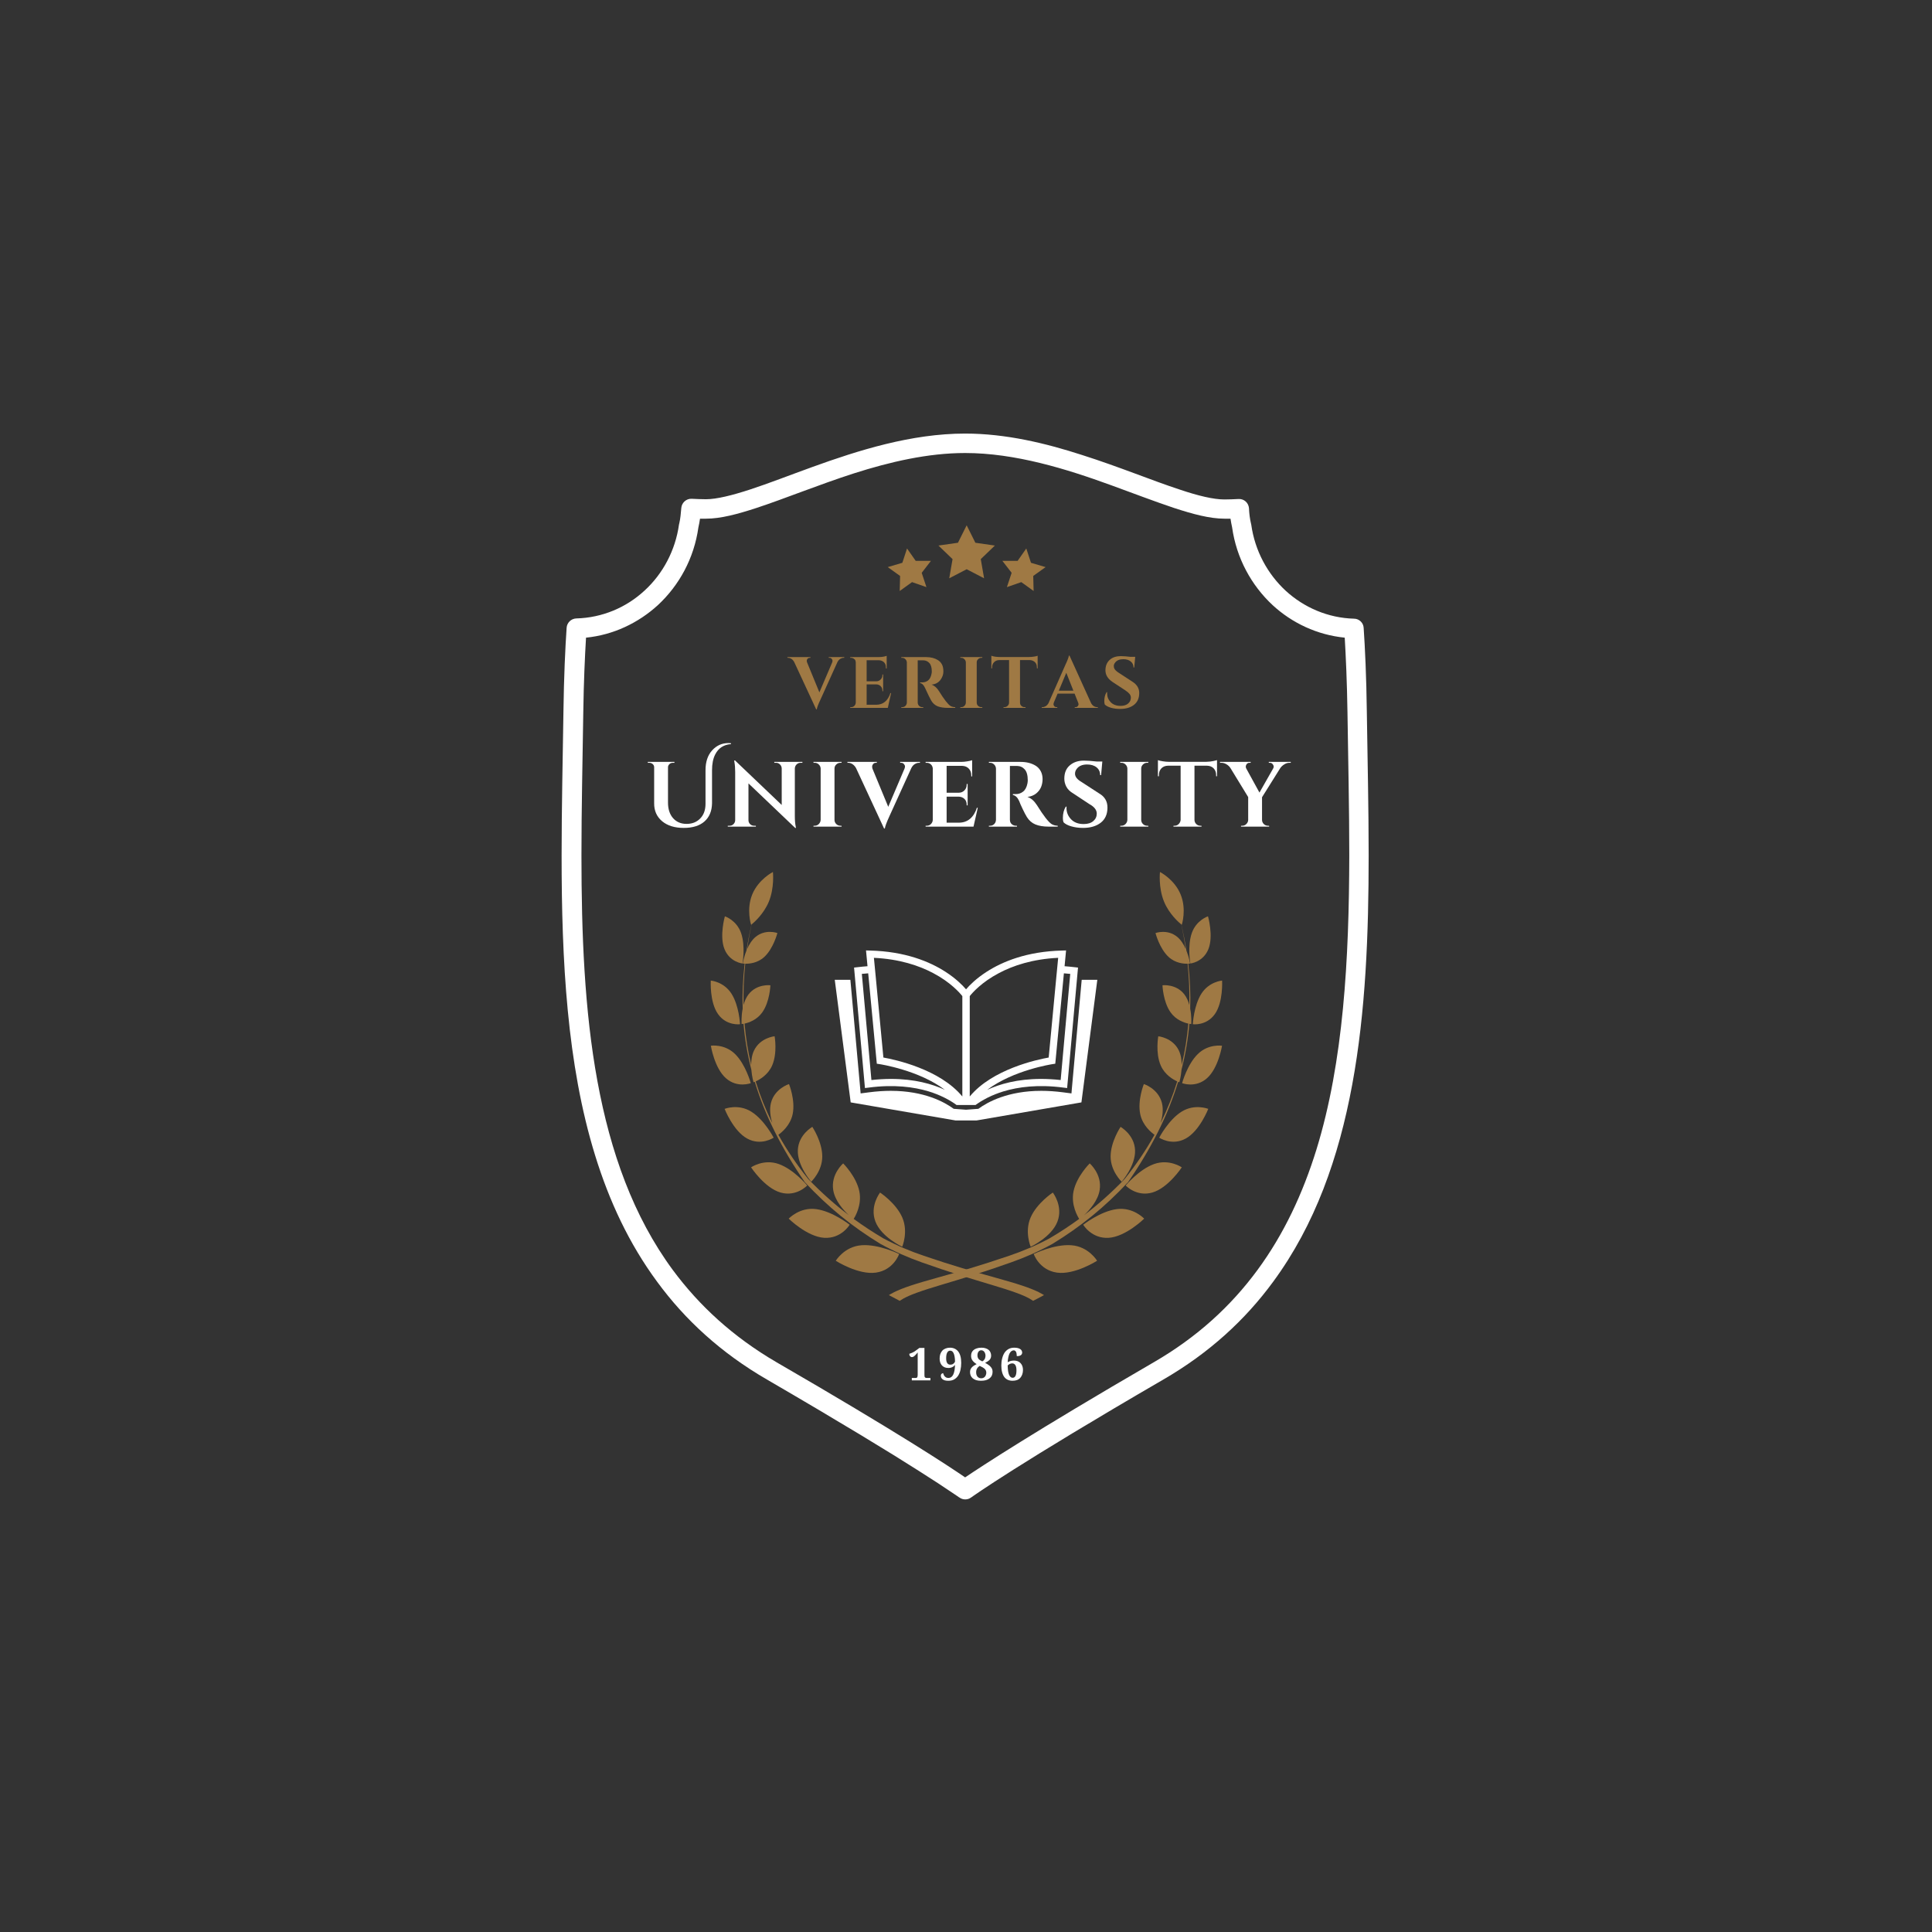 <svg xmlns="http://www.w3.org/2000/svg" xmlns:xlink="http://www.w3.org/1999/xlink" width="500" zoomAndPan="magnify" viewBox="0 0 375 375" height="500" preserveAspectRatio="xMidYMid meet" version="1.0"><rect x="0" y="0" width="375" height="375" fill="#333333" stroke="none"/><defs><g/><clipPath id="220e096fc3"><path d="M 109 84.156 L 265.707 84.156 L 265.707 291.156 L 109 291.156 Z M 109 84.156 " clip-rule="nonzero"/></clipPath><clipPath id="a0f363e1d8"><path d="M 229 202 L 237.461 202 L 237.461 211 L 229 211 Z M 229 202 " clip-rule="nonzero"/></clipPath><clipPath id="7bcd8fd811"><path d="M 231 190 L 237.461 190 L 237.461 199 L 231 199 Z M 231 190 " clip-rule="nonzero"/></clipPath><clipPath id="589ce6e246"><path d="M 172 169.25 L 232 169.25 L 232 252.5 L 172 252.5 Z M 172 169.25 " clip-rule="nonzero"/></clipPath><clipPath id="7d3ca47b2b"><path d="M 137.711 202 L 146 202 L 146 211 L 137.711 211 Z M 137.711 202 " clip-rule="nonzero"/></clipPath><clipPath id="97783cbd7d"><path d="M 137.711 190 L 144 190 L 144 199 L 137.711 199 Z M 137.711 190 " clip-rule="nonzero"/></clipPath><clipPath id="fe76cf7424"><path d="M 143 169.25 L 203 169.25 L 203 252.5 L 143 252.5 Z M 143 169.25 " clip-rule="nonzero"/></clipPath><clipPath id="36d1665213"><path d="M 162.012 190 L 213 190 L 213 217.48 L 162.012 217.48 Z M 162.012 190 " clip-rule="nonzero"/></clipPath><clipPath id="19a4421002"><path d="M 165 184.48 L 210 184.48 L 210 215 L 165 215 Z M 165 184.48 " clip-rule="nonzero"/></clipPath><clipPath id="7eac005710"><path d="M 182 101.961 L 194 101.961 L 194 113 L 182 113 Z M 182 101.961 " clip-rule="nonzero"/></clipPath><clipPath id="e993fdca31"><path d="M 194 106 L 203 106 L 203 114.711 L 194 114.711 Z M 194 106 " clip-rule="nonzero"/></clipPath><clipPath id="b68c344fab"><path d="M 172.254 106 L 181 106 L 181 114.711 L 172.254 114.711 Z M 172.254 106 " clip-rule="nonzero"/></clipPath></defs><g clip-path="url(#220e096fc3)"><path fill="#ffffff" d="M 265.301 138.203 C 265.215 131.363 264.949 125.723 264.684 121.859 C 264.641 120.883 263.797 120.086 262.824 120.086 C 257.734 119.949 253.09 117.906 249.551 114.664 C 246.008 111.379 243.574 106.895 242.867 101.832 L 242.824 101.652 C 242.602 100.723 242.469 99.699 242.426 98.633 C 242.336 97.613 241.496 96.812 240.434 96.855 C 239.504 96.902 238.531 96.945 237.645 96.945 C 235.566 96.945 232.559 96.234 229.016 95.035 C 223.707 93.305 217.203 90.594 210.078 88.332 C 202.953 86.02 195.211 84.156 187.332 84.156 C 176.848 84.156 166.535 87.441 157.684 90.641 C 153.262 92.238 149.188 93.836 145.648 94.992 C 142.109 96.148 139.102 96.902 137.02 96.902 C 136.09 96.902 135.16 96.855 134.234 96.812 C 133.215 96.77 132.328 97.566 132.242 98.59 C 132.152 99.656 132.062 100.676 131.844 101.609 L 131.797 101.785 C 131.09 106.852 128.656 111.379 125.117 114.621 C 121.578 117.906 116.93 119.906 111.84 120.039 C 110.867 120.086 110.07 120.84 109.984 121.816 C 109.719 125.68 109.453 131.32 109.363 138.16 C 109.23 147.352 109.008 156.723 109.008 166.051 C 109.008 186.391 110.027 206.508 115.516 224.273 C 118.258 233.156 122.109 241.414 127.551 248.789 C 132.949 256.16 139.941 262.598 148.836 267.75 C 163.348 276.188 172.73 281.918 178.438 285.559 C 181.316 287.379 183.262 288.668 184.5 289.512 C 185.121 289.91 185.562 290.223 185.828 290.402 C 185.961 290.488 186.051 290.578 186.137 290.621 L 186.227 290.668 C 186.891 291.156 187.82 291.156 188.484 290.668 C 188.926 290.355 197.688 284.094 225.832 267.75 C 234.727 262.598 241.719 256.16 247.117 248.789 C 255.258 237.73 259.859 224.629 262.469 210.504 C 265.082 196.383 265.656 181.238 265.656 166.004 C 265.656 156.723 265.434 147.352 265.301 138.203 Z M 255.523 223.117 C 252.867 231.688 249.195 239.551 244.062 246.523 C 238.93 253.496 232.379 259.535 223.93 264.422 C 200.52 278.012 190.43 284.672 187.332 286.758 C 184.234 284.629 174.148 277.965 150.738 264.422 C 142.285 259.492 135.738 253.449 130.605 246.523 C 122.906 236.086 118.48 223.562 115.957 209.84 C 113.434 196.117 112.859 181.195 112.859 166.051 C 112.859 156.812 113.082 147.441 113.215 138.25 C 113.301 132.387 113.523 127.457 113.746 123.77 C 119.055 123.238 123.879 120.93 127.684 117.465 C 131.844 113.602 134.719 108.359 135.559 102.363 C 135.691 101.832 135.781 101.254 135.871 100.676 C 136.27 100.676 136.621 100.676 137.02 100.676 C 139.898 100.676 143.172 99.789 146.844 98.59 C 152.375 96.77 158.836 94.105 165.738 91.883 C 172.688 89.664 180.074 87.93 187.332 87.93 C 197.023 87.93 206.938 90.996 215.699 94.191 C 220.078 95.793 224.148 97.344 227.867 98.59 C 231.539 99.789 234.812 100.676 237.691 100.676 C 238.09 100.676 238.488 100.676 238.84 100.676 C 238.93 101.254 239.02 101.785 239.152 102.363 C 239.992 108.316 242.867 113.602 247.027 117.465 C 250.789 120.93 255.656 123.238 261.012 123.77 C 261.23 127.457 261.453 132.387 261.543 138.25 C 261.676 147.441 261.895 156.77 261.895 166.051 C 261.852 186.211 260.789 206.02 255.523 223.117 Z M 255.523 223.117 " fill-opacity="1" fill-rule="nonzero"/></g><path fill="#9f7944" d="M 205.254 237.094 C 206.402 234.074 204.348 231.477 204.348 231.477 C 204.348 231.477 201.262 233.5 200.043 236.309 C 198.824 239.121 200.055 241.992 200.055 241.992 C 200.055 241.992 204.113 240.113 205.254 237.094 " fill-opacity="1" fill-rule="nonzero"/><path fill="#9f7944" d="M 220.312 223.234 C 220.18 220.219 217.5 218.727 217.5 218.727 C 217.5 218.727 215.566 221.605 215.57 224.484 C 215.574 227.359 217.719 229.371 217.719 229.371 C 217.719 229.371 220.445 226.246 220.312 223.234 " fill-opacity="1" fill-rule="nonzero"/><path fill="#9f7944" d="M 207.941 241.699 C 204.586 241.453 200.645 243.402 200.645 243.402 C 200.645 243.402 201.703 246.512 205.141 247.012 C 208.578 247.508 212.945 244.711 212.945 244.711 C 212.945 244.711 211.297 241.945 207.941 241.699 " fill-opacity="1" fill-rule="nonzero"/><path fill="#9f7944" d="M 216.766 234.688 C 213.555 235.109 210.25 237.723 210.25 237.723 C 210.25 237.723 211.875 240.473 215.203 240.258 C 218.531 240.043 222.082 236.539 222.082 236.539 C 222.082 236.539 219.973 234.266 216.766 234.688 " fill-opacity="1" fill-rule="nonzero"/><path fill="#9f7944" d="M 224.012 225.938 C 221.07 226.984 218.492 230.105 218.492 230.105 C 218.492 230.105 220.582 232.355 223.668 231.469 C 226.754 230.582 229.387 226.578 229.387 226.578 C 229.387 226.578 226.949 224.891 224.012 225.938 " fill-opacity="1" fill-rule="nonzero"/><path fill="#9f7944" d="M 229.348 215.77 C 226.801 217.363 225.004 220.82 225.004 220.82 C 225.004 220.82 227.426 222.48 230.141 220.996 C 232.859 219.516 234.523 215.23 234.523 215.23 C 234.523 215.23 231.902 214.18 229.348 215.77 " fill-opacity="1" fill-rule="nonzero"/><g clip-path="url(#a0f363e1d8)"><path fill="#9f7944" d="M 232.484 204.598 C 230.422 206.629 229.445 210.238 229.445 210.238 C 229.445 210.238 232.039 211.258 234.273 209.285 C 236.508 207.309 237.195 202.977 237.195 202.977 C 237.195 202.977 234.543 202.562 232.484 204.598 " fill-opacity="1" fill-rule="nonzero"/></g><g clip-path="url(#7bcd8fd811)"><path fill="#9f7944" d="M 233.188 192.875 C 231.695 195.223 231.527 198.801 231.527 198.801 C 231.527 198.801 234.141 199.168 235.801 196.836 C 237.457 194.508 237.207 190.328 237.207 190.328 C 237.207 190.328 234.68 190.527 233.188 192.875 " fill-opacity="1" fill-rule="nonzero"/></g><path fill="#9f7944" d="M 234.547 184.23 C 235.574 181.688 234.473 177.855 234.473 177.855 C 234.473 177.855 232.199 178.59 231.324 181.113 C 230.445 183.629 231.043 187.016 231.043 187.016 C 231.043 187.016 233.516 186.773 234.547 184.23 " fill-opacity="1" fill-rule="nonzero"/><g clip-path="url(#589ce6e246)"><path fill="#9f7944" d="M 218.949 229.461 C 223.445 222.93 226.684 216.52 228.676 209.977 C 228.82 210.035 228.91 210.066 228.91 210.066 C 228.91 210.066 229.227 209 229.332 207.629 C 230.086 204.699 230.594 201.734 230.852 198.719 C 231.082 198.762 231.223 198.773 231.223 198.773 C 231.223 198.773 231.324 197.359 231.016 195.781 C 231.109 192.934 230.98 190.027 230.633 187.051 C 230.859 187.043 230.992 187.02 230.992 187.02 C 230.992 187.02 230.812 185.836 230.285 184.523 C 230.027 182.855 229.699 181.168 229.309 179.453 C 229.352 179.484 229.383 179.508 229.383 179.508 C 229.383 179.508 230.363 176.523 229.148 173.586 C 227.938 170.656 225.148 169.254 225.148 169.254 C 225.148 169.254 224.816 172.273 225.941 175.012 C 226.941 177.449 228.875 179.098 229.297 179.438 C 229.633 181.031 229.922 182.617 230.152 184.195 C 229.773 183.348 229.254 182.48 228.535 181.875 C 226.609 180.254 224.281 181.102 224.281 181.102 C 224.281 181.102 225.047 184.117 226.84 185.758 C 228.137 186.945 229.73 187.078 230.512 187.055 C 230.793 189.75 230.91 192.422 230.848 195.066 C 230.645 194.328 230.336 193.594 229.871 192.996 C 228.25 190.91 225.637 191.242 225.637 191.242 C 225.637 191.242 225.738 194.43 227.215 196.504 C 228.254 197.969 229.82 198.496 230.652 198.68 C 230.422 201.387 229.996 204.059 229.367 206.695 C 229.363 205.75 229.223 204.746 228.805 203.883 C 227.594 201.391 224.82 201.141 224.82 201.141 C 224.82 201.141 224.234 204.363 225.297 206.805 C 226.094 208.637 227.73 209.555 228.496 209.898 C 227.66 212.633 226.59 215.328 225.281 217.973 C 225.625 216.805 225.855 215.379 225.531 214.094 C 224.824 211.285 222.023 210.414 222.023 210.414 C 222.023 210.414 220.754 213.535 221.316 216.25 C 221.781 218.473 223.484 219.836 224.09 220.258 C 222.469 223.184 220.543 226.051 218.285 228.852 C 215.734 231.492 213.152 233.789 210.414 235.871 C 211.469 234.883 213.117 233.051 213.445 230.984 C 213.941 227.898 211.512 225.816 211.512 225.816 C 211.512 225.816 208.969 228.324 208.371 231.238 C 207.824 233.895 209.223 236.207 209.469 236.586 C 207.637 237.926 205.723 239.18 203.688 240.379 C 201.07 241.77 198.426 242.887 195.852 243.75 C 193.238 244.641 190.73 245.445 188.387 246.148 C 183.703 247.555 179.617 248.582 176.789 249.527 C 175.367 249.992 174.281 250.449 173.574 250.797 C 173.223 250.977 172.957 251.113 172.789 251.219 C 172.621 251.324 172.531 251.379 172.531 251.379 C 173.363 251.832 173.785 252.059 174.641 252.496 C 174.641 252.496 174.703 252.453 174.82 252.375 C 174.934 252.293 175.125 252.18 175.383 252.031 C 175.906 251.746 176.766 251.34 178.008 250.898 C 180.469 249.992 184.379 248.926 188.961 247.48 C 191.25 246.754 193.699 245.934 196.277 245.016 C 198.902 244.094 201.586 242.918 204.238 241.461 C 209.777 238.086 214.414 234.32 218.949 229.461 " fill-opacity="1" fill-rule="nonzero"/></g><path fill="#9f7944" d="M 169.914 237.094 C 168.77 234.074 170.82 231.477 170.82 231.477 C 170.82 231.477 173.906 233.5 175.129 236.309 C 176.348 239.121 175.117 241.992 175.117 241.992 C 175.117 241.992 171.059 240.113 169.914 237.094 " fill-opacity="1" fill-rule="nonzero"/><path fill="#9f7944" d="M 154.859 223.234 C 154.988 220.219 157.672 218.727 157.672 218.727 C 157.672 218.727 159.605 221.605 159.602 224.484 C 159.598 227.359 157.453 229.371 157.453 229.371 C 157.453 229.371 154.727 226.246 154.859 223.234 " fill-opacity="1" fill-rule="nonzero"/><path fill="#9f7944" d="M 167.23 241.699 C 170.586 241.453 174.523 243.402 174.523 243.402 C 174.523 243.402 173.469 246.512 170.027 247.012 C 166.594 247.508 162.223 244.715 162.223 244.715 C 162.223 244.715 163.875 241.945 167.23 241.699 " fill-opacity="1" fill-rule="nonzero"/><path fill="#9f7944" d="M 158.406 234.688 C 161.613 235.109 164.918 237.723 164.918 237.723 C 164.918 237.723 163.293 240.473 159.965 240.258 C 156.637 240.043 153.09 236.539 153.09 236.539 C 153.09 236.539 155.195 234.266 158.406 234.688 " fill-opacity="1" fill-rule="nonzero"/><path fill="#9f7944" d="M 151.16 225.938 C 154.098 226.984 156.676 230.105 156.676 230.105 C 156.676 230.105 154.586 232.355 151.5 231.469 C 148.414 230.582 145.781 226.578 145.781 226.578 C 145.781 226.578 148.219 224.891 151.16 225.938 " fill-opacity="1" fill-rule="nonzero"/><path fill="#9f7944" d="M 145.82 215.77 C 148.371 217.363 150.164 220.82 150.164 220.82 C 150.164 220.82 147.746 222.48 145.031 220.996 C 142.312 219.516 140.648 215.23 140.648 215.23 C 140.648 215.23 143.27 214.18 145.82 215.77 " fill-opacity="1" fill-rule="nonzero"/><g clip-path="url(#7d3ca47b2b)"><path fill="#9f7944" d="M 142.688 204.598 C 144.746 206.629 145.727 210.238 145.727 210.238 C 145.727 210.238 143.133 211.254 140.898 209.281 C 138.664 207.309 137.977 202.973 137.977 202.973 C 137.977 202.973 140.625 202.562 142.688 204.598 " fill-opacity="1" fill-rule="nonzero"/></g><g clip-path="url(#97783cbd7d)"><path fill="#9f7944" d="M 141.98 192.875 C 143.477 195.223 143.641 198.801 143.641 198.801 C 143.641 198.801 141.027 199.168 139.371 196.836 C 137.711 194.508 137.961 190.328 137.961 190.328 C 137.961 190.328 140.488 190.527 141.98 192.875 " fill-opacity="1" fill-rule="nonzero"/></g><path fill="#9f7944" d="M 140.625 184.23 C 139.598 181.688 140.699 177.855 140.699 177.855 C 140.699 177.855 142.973 178.59 143.848 181.113 C 144.723 183.629 144.125 187.016 144.125 187.016 C 144.125 187.016 141.652 186.773 140.625 184.23 " fill-opacity="1" fill-rule="nonzero"/><g clip-path="url(#fe76cf7424)"><path fill="#9f7944" d="M 156.219 229.461 C 151.727 222.93 148.484 216.52 146.496 209.977 C 146.348 210.035 146.262 210.062 146.262 210.062 C 146.262 210.062 145.945 209 145.836 207.629 C 145.086 204.699 144.574 201.734 144.316 198.719 C 144.09 198.762 143.945 198.773 143.945 198.773 C 143.945 198.773 143.844 197.359 144.152 195.781 C 144.062 192.93 144.188 190.027 144.535 187.051 C 144.309 187.039 144.176 187.02 144.176 187.02 C 144.176 187.02 144.355 185.832 144.883 184.523 C 145.145 182.855 145.469 181.164 145.859 179.449 C 145.82 179.484 145.789 179.508 145.789 179.508 C 145.789 179.508 144.809 176.523 146.02 173.586 C 147.234 170.656 150.023 169.254 150.023 169.254 C 150.023 169.254 150.355 172.273 149.23 175.012 C 148.23 177.445 146.297 179.098 145.875 179.438 C 145.535 181.031 145.25 182.617 145.02 184.195 C 145.395 183.344 145.918 182.48 146.633 181.875 C 148.562 180.25 150.891 181.102 150.891 181.102 C 150.891 181.102 150.121 184.113 148.332 185.758 C 147.031 186.945 145.441 187.074 144.656 187.055 C 144.375 189.75 144.262 192.422 144.32 195.066 C 144.527 194.328 144.832 193.594 145.297 192.996 C 146.918 190.91 149.535 191.242 149.535 191.242 C 149.535 191.242 149.43 194.43 147.953 196.504 C 146.914 197.969 145.352 198.492 144.52 198.68 C 144.75 201.383 145.172 204.059 145.801 206.695 C 145.809 205.75 145.945 204.742 146.367 203.883 C 147.578 201.391 150.352 201.137 150.352 201.137 C 150.352 201.137 150.938 204.363 149.875 206.805 C 149.078 208.637 147.441 209.555 146.676 209.898 C 147.512 212.629 148.578 215.324 149.887 217.973 C 149.543 216.801 149.316 215.379 149.637 214.094 C 150.344 211.285 153.145 210.414 153.145 210.414 C 153.145 210.414 154.418 213.535 153.855 216.25 C 153.391 218.473 151.684 219.836 151.082 220.258 C 152.703 223.184 154.629 226.047 156.887 228.852 C 159.438 231.492 162.016 233.789 164.758 235.871 C 163.703 234.883 162.055 233.051 161.727 230.984 C 161.23 227.898 163.66 225.816 163.66 225.816 C 163.66 225.816 166.199 228.324 166.797 231.238 C 167.344 233.895 165.945 236.207 165.699 236.586 C 167.535 237.926 169.445 239.18 171.48 240.379 C 174.098 241.77 176.742 242.887 179.32 243.75 C 181.934 244.641 184.441 245.445 186.785 246.148 C 191.469 247.555 195.555 248.582 198.383 249.527 C 199.801 249.992 200.891 250.449 201.598 250.797 C 201.945 250.977 202.211 251.113 202.379 251.219 C 202.551 251.324 202.641 251.379 202.641 251.379 C 201.809 251.832 201.383 252.059 200.527 252.492 C 200.527 252.492 200.469 252.453 200.348 252.375 C 200.238 252.293 200.047 252.18 199.789 252.031 C 199.262 251.746 198.406 251.34 197.16 250.898 C 194.699 249.992 190.789 248.926 186.211 247.48 C 183.922 246.754 181.473 245.934 178.891 245.016 C 176.27 244.094 173.582 242.914 170.93 241.461 C 165.391 238.086 160.758 234.32 156.219 229.461 " fill-opacity="1" fill-rule="nonzero"/></g><g clip-path="url(#36d1665213)"><path fill="#ffffff" d="M 209.961 190.184 L 209.949 190.27 L 208.051 211.273 L 207.969 212.23 L 207.008 212.105 L 206.293 212.012 C 204.863 211.828 203.453 211.73 202.109 211.73 C 195.621 211.73 191.676 213.918 189.902 215.219 L 187.512 215.398 L 187.504 215.398 L 185.113 215.219 C 183.34 213.918 179.395 211.73 172.906 211.73 C 171.562 211.73 170.152 211.828 168.723 212.012 L 168.008 212.105 L 167.047 212.23 L 166.965 211.273 L 165.066 190.27 L 165.055 190.184 L 162.027 190.184 L 165.117 213.973 L 185.473 217.48 L 189.543 217.48 L 209.902 213.973 L 212.988 190.184 L 209.961 190.184 " fill-opacity="1" fill-rule="nonzero"/></g><g clip-path="url(#19a4421002)"><path fill="#ffffff" d="M 168.516 188.922 L 168.633 190.125 L 170.188 206.465 L 170.723 206.547 C 170.82 206.559 178.336 207.711 183.406 211.539 C 180.973 210.41 177.527 209.418 172.949 209.418 C 171.75 209.418 170.488 209.488 169.141 209.633 L 167.387 190.184 L 167.281 189.031 C 167.711 188.984 168.117 188.953 168.516 188.922 Z M 181.117 188.871 C 184.484 190.645 186.27 192.684 186.789 193.344 L 186.789 212.828 C 182.414 207.527 173.742 205.672 171.465 205.266 L 170.016 189.984 L 169.625 185.914 C 174.613 186.152 178.387 187.426 181.117 188.871 Z M 188.227 193.344 C 188.746 192.684 190.531 190.645 193.902 188.871 C 196.629 187.426 200.402 186.152 205.391 185.914 L 205 189.984 L 203.551 205.266 C 201.273 205.672 192.602 207.527 188.227 212.828 Z M 206.387 190.125 L 206.5 188.922 C 206.898 188.953 207.305 188.984 207.734 189.031 L 207.629 190.184 L 205.875 209.633 C 204.527 209.488 203.266 209.418 202.066 209.418 C 197.488 209.418 194.043 210.41 191.609 211.539 C 196.68 207.711 204.195 206.559 204.293 206.547 L 204.828 206.465 Z M 167.887 211.191 L 168.605 211.102 C 173.52 210.453 177.367 210.965 180.246 211.836 C 180.527 211.926 180.801 212.012 181.066 212.105 C 181.328 212.199 181.582 212.297 181.828 212.391 C 182.074 212.488 182.309 212.586 182.539 212.688 C 183.672 213.191 184.582 213.727 185.273 214.199 C 185.41 214.297 185.543 214.387 185.66 214.477 L 189.355 214.477 C 189.473 214.387 189.605 214.297 189.742 214.199 C 190.438 213.727 191.344 213.191 192.477 212.688 C 192.707 212.586 192.941 212.488 193.188 212.391 C 193.434 212.297 193.688 212.199 193.949 212.105 C 194.215 212.012 194.488 211.926 194.77 211.836 C 197.648 210.965 201.496 210.453 206.414 211.102 L 207.129 211.191 L 209.027 190.184 L 209.242 187.805 L 208.57 187.73 C 207.895 187.648 207.246 187.586 206.633 187.543 L 206.922 184.48 L 206.141 184.5 C 199.305 184.676 194.57 186.648 191.5 188.625 C 189.488 189.922 188.195 191.223 187.512 192.023 L 187.508 192.02 L 187.504 192.023 C 186.82 191.223 185.527 189.922 183.516 188.625 C 180.449 186.648 175.711 184.676 168.879 184.5 L 168.094 184.48 L 168.383 187.543 C 167.77 187.586 167.121 187.648 166.445 187.73 L 165.773 187.805 L 165.988 190.184 L 167.887 211.191 " fill-opacity="1" fill-rule="nonzero"/></g><g fill="#9f7944" fill-opacity="1"><g transform="translate(153.215, 137.401)"><g><path d="M 7.641 -9.859 L 10.656 -9.859 L 10.656 -9.719 L 10.531 -9.719 C 10.312 -9.719 10.094 -9.648 9.875 -9.516 C 9.664 -9.379 9.488 -9.18 9.344 -8.922 L 6.016 -1.562 C 5.578 -0.633 5.348 -0.02 5.328 0.281 L 5.203 0.281 L 0.938 -8.906 C 0.789 -9.176 0.609 -9.379 0.391 -9.516 C 0.18 -9.648 -0.035 -9.719 -0.266 -9.719 L -0.375 -9.719 L -0.375 -9.859 L 4.094 -9.859 L 4.094 -9.719 L 3.984 -9.719 C 3.773 -9.719 3.617 -9.648 3.516 -9.516 C 3.422 -9.391 3.375 -9.27 3.375 -9.156 C 3.375 -9.051 3.395 -8.941 3.438 -8.828 L 5.828 -3.016 L 8.312 -8.828 C 8.352 -8.953 8.375 -9.066 8.375 -9.172 C 8.375 -9.273 8.32 -9.391 8.219 -9.516 C 8.125 -9.648 7.973 -9.719 7.766 -9.719 L 7.641 -9.719 Z M 7.641 -9.859 "/></g></g></g><g fill="#9f7944" fill-opacity="1"><g transform="translate(164.433, 137.401)"><g><path d="M 0.781 -0.141 C 1.02 -0.141 1.223 -0.223 1.391 -0.391 C 1.566 -0.566 1.66 -0.781 1.672 -1.031 L 1.672 -8.875 C 1.648 -9.113 1.582 -9.289 1.469 -9.406 C 1.238 -9.613 1.008 -9.719 0.781 -9.719 L 0.594 -9.719 L 0.594 -9.859 L 5.984 -9.859 C 6.441 -9.859 6.82 -9.891 7.125 -9.953 C 7.426 -10.023 7.609 -10.078 7.672 -10.109 L 7.672 -7.641 L 7.531 -7.656 L 7.531 -7.812 C 7.531 -8.395 7.316 -8.805 6.891 -9.047 C 6.68 -9.172 6.438 -9.238 6.156 -9.25 L 3.781 -9.25 L 3.781 -5.156 L 5.641 -5.156 C 5.992 -5.164 6.281 -5.285 6.5 -5.516 C 6.727 -5.742 6.844 -6.023 6.844 -6.359 L 6.844 -6.484 L 6.984 -6.484 L 6.984 -3.234 L 6.844 -3.234 L 6.844 -3.344 C 6.844 -3.695 6.734 -3.984 6.516 -4.203 C 6.297 -4.43 6.016 -4.551 5.672 -4.562 L 3.781 -4.562 L 3.781 -0.609 L 5.625 -0.609 C 6.312 -0.609 6.883 -0.801 7.344 -1.188 C 7.812 -1.582 8.16 -2.145 8.391 -2.875 L 8.531 -2.875 L 7.891 0 L 0.594 0 L 0.594 -0.141 Z M 0.781 -0.141 "/></g></g></g><g fill="#9f7944" fill-opacity="1"><g transform="translate(174.3, 137.401)"><g><path d="M 4.484 -9.234 L 3.875 -9.234 C 3.852 -9.234 3.836 -9.234 3.828 -9.234 L 3.828 -1.031 C 3.836 -0.781 3.926 -0.566 4.094 -0.391 C 4.27 -0.223 4.484 -0.141 4.734 -0.141 L 4.906 -0.141 L 4.906 0 L 0.641 0 L 0.641 -0.141 L 0.812 -0.141 C 1.156 -0.141 1.414 -0.285 1.594 -0.578 C 1.664 -0.711 1.707 -0.859 1.719 -1.016 L 1.719 -8.828 C 1.707 -9.066 1.613 -9.273 1.438 -9.453 C 1.27 -9.629 1.062 -9.719 0.812 -9.719 L 0.641 -9.719 L 0.641 -9.859 L 5.469 -9.859 C 6.375 -9.859 7.141 -9.66 7.766 -9.266 C 8.086 -9.066 8.344 -8.789 8.531 -8.438 C 8.719 -8.082 8.812 -7.617 8.812 -7.047 C 8.812 -6.484 8.613 -5.938 8.219 -5.406 C 7.82 -4.883 7.25 -4.586 6.5 -4.516 C 7.051 -4.336 7.531 -3.926 7.938 -3.281 C 8.945 -1.656 9.695 -0.688 10.188 -0.375 C 10.438 -0.227 10.742 -0.148 11.109 -0.141 L 11.109 0 L 9.734 0 C 8.91 0 8.227 -0.102 7.688 -0.312 C 7.156 -0.531 6.734 -0.914 6.422 -1.469 C 6.242 -1.77 5.852 -2.57 5.25 -3.875 C 4.988 -4.445 4.672 -4.758 4.297 -4.812 L 4.297 -4.953 L 4.734 -4.953 C 5.148 -4.953 5.52 -5.078 5.844 -5.328 C 6.164 -5.586 6.383 -6.004 6.5 -6.578 C 6.539 -6.773 6.562 -6.93 6.562 -7.047 C 6.562 -7.805 6.406 -8.359 6.094 -8.703 C 5.781 -9.047 5.383 -9.223 4.906 -9.234 C 4.812 -9.234 4.672 -9.234 4.484 -9.234 Z M 4.484 -9.234 "/></g></g></g><g fill="#9f7944" fill-opacity="1"><g transform="translate(185.799, 137.401)"><g><path d="M 0.781 -0.141 C 1.02 -0.141 1.223 -0.223 1.391 -0.391 C 1.566 -0.566 1.66 -0.781 1.672 -1.031 L 1.672 -8.844 C 1.66 -9.082 1.566 -9.285 1.391 -9.453 C 1.223 -9.629 1.02 -9.719 0.781 -9.719 L 0.594 -9.719 L 0.594 -9.859 L 4.875 -9.859 L 4.859 -9.719 L 4.688 -9.719 C 4.445 -9.719 4.234 -9.629 4.047 -9.453 C 3.867 -9.285 3.781 -9.082 3.781 -8.844 L 3.781 -1.031 C 3.781 -0.781 3.867 -0.566 4.047 -0.391 C 4.234 -0.223 4.445 -0.141 4.688 -0.141 L 4.859 -0.141 L 4.875 0 L 0.594 0 L 0.594 -0.141 Z M 0.781 -0.141 "/></g></g></g><g fill="#9f7944" fill-opacity="1"><g transform="translate(192.218, 137.401)"><g><path d="M 5.766 -9.281 L 5.766 -1.016 C 5.766 -0.766 5.852 -0.555 6.031 -0.391 C 6.207 -0.223 6.414 -0.141 6.656 -0.141 L 6.828 -0.141 L 6.844 0 L 2.562 0 L 2.562 -0.141 L 2.75 -0.141 C 2.977 -0.141 3.18 -0.223 3.359 -0.391 C 3.535 -0.555 3.629 -0.758 3.641 -1 L 3.641 -9.281 L 1.75 -9.281 C 1.312 -9.27 0.969 -9.129 0.719 -8.859 C 0.469 -8.598 0.344 -8.258 0.344 -7.844 L 0.344 -7.672 L 0.203 -7.672 L 0.203 -10.125 C 0.586 -9.969 1.141 -9.883 1.859 -9.875 L 7.531 -9.875 C 7.82 -9.875 8.141 -9.898 8.484 -9.953 C 8.828 -10.004 9.062 -10.062 9.188 -10.125 L 9.188 -7.672 L 9.047 -7.672 L 9.047 -7.844 C 9.047 -8.426 8.828 -8.836 8.391 -9.078 C 8.18 -9.203 7.93 -9.27 7.641 -9.281 Z M 5.766 -9.281 "/></g></g></g><g fill="#9f7944" fill-opacity="1"><g transform="translate(202.577, 137.401)"><g><path d="M 10.391 -0.141 L 10.516 -0.141 L 10.516 0 L 6.031 0 L 6.031 -0.141 L 6.156 -0.141 C 6.363 -0.141 6.516 -0.203 6.609 -0.328 C 6.711 -0.453 6.766 -0.57 6.766 -0.688 C 6.766 -0.801 6.738 -0.914 6.688 -1.031 L 6 -2.766 L 2.703 -2.766 L 1.969 -1.031 C 1.926 -0.906 1.906 -0.785 1.906 -0.672 C 1.906 -0.566 1.957 -0.453 2.062 -0.328 C 2.164 -0.203 2.316 -0.141 2.516 -0.141 L 2.641 -0.141 L 2.641 0 L -0.375 0 L -0.375 -0.141 L -0.25 -0.141 C -0.031 -0.141 0.18 -0.203 0.391 -0.328 C 0.609 -0.461 0.789 -0.66 0.938 -0.922 L 4.188 -8.297 C 4.625 -9.223 4.859 -9.836 4.891 -10.141 L 5.016 -10.141 L 9.188 -0.953 C 9.332 -0.68 9.508 -0.477 9.719 -0.344 C 9.938 -0.207 10.16 -0.141 10.391 -0.141 Z M 2.938 -3.344 L 5.766 -3.344 L 4.391 -6.812 Z M 2.938 -3.344 "/></g></g></g><g fill="#9f7944" fill-opacity="1"><g transform="translate(213.64, 137.401)"><g><path d="M 0.703 -1.312 C 0.703 -1.988 0.848 -2.566 1.141 -3.047 L 1.266 -3.047 C 1.254 -2.961 1.25 -2.883 1.25 -2.812 C 1.25 -2.164 1.477 -1.598 1.938 -1.109 C 2.406 -0.629 3.047 -0.391 3.859 -0.391 C 4.484 -0.391 4.973 -0.539 5.328 -0.844 C 5.68 -1.145 5.859 -1.523 5.859 -1.984 C 5.859 -2.254 5.77 -2.5 5.594 -2.719 C 5.414 -2.938 5.129 -3.176 4.734 -3.438 L 2.281 -5.047 C 1.375 -5.66 0.922 -6.414 0.922 -7.312 C 0.922 -7.406 0.926 -7.5 0.938 -7.594 C 1 -8.332 1.289 -8.926 1.812 -9.375 C 2.332 -9.82 3.031 -10.047 3.906 -10.047 C 4.414 -10.047 5.051 -10 5.812 -9.906 L 6.703 -9.906 L 6.516 -7.844 L 6.375 -7.844 C 6.375 -8.332 6.191 -8.723 5.828 -9.016 C 5.473 -9.305 4.992 -9.453 4.391 -9.453 C 3.66 -9.453 3.129 -9.227 2.797 -8.781 C 2.629 -8.57 2.547 -8.359 2.547 -8.141 C 2.547 -7.922 2.586 -7.738 2.672 -7.594 C 2.805 -7.344 3.094 -7.078 3.531 -6.797 L 6.219 -5.047 C 7.062 -4.492 7.484 -3.773 7.484 -2.891 C 7.484 -1.891 7.145 -1.125 6.469 -0.594 C 5.789 -0.062 4.891 0.203 3.766 0.203 C 3.117 0.203 2.523 0.125 1.984 -0.031 C 1.453 -0.188 1.055 -0.395 0.797 -0.656 C 0.734 -0.832 0.703 -1.051 0.703 -1.312 Z M 0.703 -1.312 "/></g></g></g><g fill="#ffffff" fill-opacity="1"><g transform="translate(125.049, 160.447)"><g><path d="M 16.344 -16.219 C 16.5 -16.219 16.66 -16.207 16.828 -16.188 L 16.828 -16.016 C 15.41 -15.91 14.391 -15.238 13.766 -14 C 13.359 -13.195 13.156 -12.18 13.156 -10.953 L 13.156 -4.547 C 13.133 -3.035 12.648 -1.859 11.703 -1.016 C 10.754 -0.172 9.406 0.25 7.656 0.25 C 5.906 0.25 4.508 -0.18 3.469 -1.047 C 2.426 -1.922 1.91 -3.082 1.922 -4.531 L 1.922 -11.516 C 1.922 -11.766 1.828 -11.973 1.641 -12.141 C 1.453 -12.305 1.227 -12.391 0.969 -12.391 L 0.688 -12.391 L 0.688 -12.562 L 5.859 -12.562 L 5.859 -12.391 L 5.562 -12.391 C 5.195 -12.391 4.922 -12.242 4.734 -11.953 C 4.648 -11.828 4.609 -11.688 4.609 -11.531 L 4.609 -4.672 C 4.609 -3.398 4.938 -2.391 5.594 -1.641 C 6.258 -0.898 7.129 -0.531 8.203 -0.531 C 8.211 -0.531 8.219 -0.531 8.219 -0.531 C 8.219 -0.531 8.223 -0.531 8.234 -0.531 C 9.305 -0.531 10.18 -0.879 10.859 -1.578 C 11.547 -2.273 11.891 -3.227 11.891 -4.438 L 11.891 -10.953 C 11.891 -12.566 12.316 -13.848 13.172 -14.797 C 14.023 -15.742 15.082 -16.219 16.344 -16.219 Z M 16.344 -16.219 "/></g></g></g><g fill="#ffffff" fill-opacity="1"><g transform="translate(140.73, 160.447)"><g><path d="M 14.672 -12.391 C 14.367 -12.391 14.109 -12.285 13.891 -12.078 C 13.68 -11.867 13.566 -11.613 13.547 -11.312 L 13.547 -2.047 C 13.547 -1.242 13.602 -0.566 13.719 -0.016 L 13.766 0.25 L 13.609 0.25 L 4.547 -8.391 L 4.547 -1.25 C 4.547 -0.957 4.648 -0.703 4.859 -0.484 C 5.078 -0.273 5.336 -0.172 5.641 -0.172 L 5.984 -0.172 L 5.984 0 L 0.531 0 L 0.531 -0.172 L 0.859 -0.172 C 1.172 -0.172 1.43 -0.273 1.641 -0.484 C 1.859 -0.703 1.969 -0.969 1.969 -1.281 L 1.969 -10.594 C 1.969 -11.383 1.914 -12.039 1.812 -12.562 L 1.781 -12.844 L 1.938 -12.844 L 11 -4.203 L 11 -11.297 C 10.988 -11.609 10.875 -11.867 10.656 -12.078 C 10.445 -12.285 10.191 -12.391 9.891 -12.391 L 9.562 -12.391 L 9.562 -12.562 L 15.016 -12.562 L 15.016 -12.391 Z M 14.672 -12.391 "/></g></g></g><g fill="#ffffff" fill-opacity="1"><g transform="translate(157.147, 160.447)"><g><path d="M 0.984 -0.172 C 1.297 -0.172 1.562 -0.281 1.781 -0.5 C 2.008 -0.727 2.129 -1 2.141 -1.312 L 2.141 -11.281 C 2.129 -11.582 2.008 -11.844 1.781 -12.062 C 1.562 -12.281 1.297 -12.391 0.984 -12.391 L 0.75 -12.391 L 0.75 -12.562 L 6.219 -12.562 L 6.188 -12.391 L 5.984 -12.391 C 5.672 -12.391 5.398 -12.281 5.172 -12.062 C 4.941 -11.844 4.828 -11.582 4.828 -11.281 L 4.828 -1.312 C 4.828 -1 4.941 -0.727 5.172 -0.5 C 5.398 -0.281 5.672 -0.172 5.984 -0.172 L 6.188 -0.172 L 6.219 0 L 0.75 0 L 0.75 -0.172 Z M 0.984 -0.172 "/></g></g></g><g fill="#ffffff" fill-opacity="1"><g transform="translate(164.97, 160.447)"><g><path d="M 13.594 -12.391 L 13.422 -12.391 C 13.148 -12.391 12.875 -12.305 12.594 -12.141 C 12.32 -11.973 12.098 -11.719 11.922 -11.375 L 7.656 -2 C 7.113 -0.812 6.82 -0.023 6.781 0.359 L 6.625 0.359 L 1.188 -11.359 C 1 -11.691 0.77 -11.945 0.5 -12.125 C 0.227 -12.301 -0.051 -12.391 -0.344 -12.391 L -0.484 -12.391 L -0.484 -12.562 L 5.219 -12.562 L 5.219 -12.391 L 5.078 -12.391 C 4.816 -12.391 4.625 -12.305 4.5 -12.141 C 4.375 -11.984 4.312 -11.832 4.312 -11.688 C 4.312 -11.539 4.332 -11.395 4.375 -11.25 L 7.438 -3.844 L 10.594 -11.25 C 10.656 -11.406 10.688 -11.551 10.688 -11.688 C 10.688 -11.832 10.617 -11.984 10.484 -12.141 C 10.359 -12.305 10.164 -12.391 9.906 -12.391 L 9.75 -12.391 L 9.75 -12.562 L 13.594 -12.562 Z M 13.594 -12.391 "/></g></g></g><g fill="#ffffff" fill-opacity="1"><g transform="translate(178.911, 160.447)"><g><path d="M 0.984 -0.172 C 1.297 -0.172 1.562 -0.281 1.781 -0.5 C 2.008 -0.727 2.129 -1 2.141 -1.312 L 2.141 -11.312 C 2.098 -11.727 1.898 -12.039 1.547 -12.25 C 1.367 -12.344 1.18 -12.391 0.984 -12.391 L 0.75 -12.391 L 0.75 -12.562 L 7.625 -12.562 C 8 -12.562 8.406 -12.598 8.844 -12.672 C 9.289 -12.742 9.602 -12.816 9.781 -12.891 L 9.781 -9.75 L 9.609 -9.75 L 9.609 -9.969 C 9.609 -10.5 9.445 -10.93 9.125 -11.266 C 8.812 -11.598 8.383 -11.773 7.844 -11.797 L 4.828 -11.797 L 4.828 -6.578 L 7.203 -6.578 C 7.641 -6.586 8 -6.738 8.281 -7.031 C 8.57 -7.32 8.719 -7.68 8.719 -8.109 L 8.719 -8.281 L 8.906 -8.281 L 8.906 -4.125 L 8.719 -4.125 L 8.719 -4.266 C 8.719 -4.867 8.477 -5.312 8 -5.594 C 7.758 -5.727 7.5 -5.801 7.219 -5.812 L 4.828 -5.812 L 4.828 -0.766 L 7.188 -0.766 C 8.051 -0.766 8.781 -1.016 9.375 -1.516 C 9.969 -2.023 10.41 -2.738 10.703 -3.656 L 10.875 -3.656 L 10.047 0 L 0.75 0 L 0.75 -0.172 Z M 0.984 -0.172 "/></g></g></g><g fill="#ffffff" fill-opacity="1"><g transform="translate(191.13, 160.447)"><g><path d="M 5.703 -11.781 L 4.938 -11.781 C 4.914 -11.781 4.898 -11.781 4.891 -11.781 L 4.891 -1.312 C 4.898 -0.863 5.086 -0.535 5.453 -0.328 C 5.641 -0.223 5.832 -0.172 6.031 -0.172 L 6.266 -0.172 L 6.266 0 L 0.812 0 L 0.812 -0.172 L 1.047 -0.172 C 1.473 -0.172 1.801 -0.359 2.031 -0.734 C 2.125 -0.898 2.176 -1.086 2.188 -1.297 L 2.188 -11.25 C 2.176 -11.562 2.062 -11.828 1.844 -12.047 C 1.625 -12.273 1.359 -12.391 1.047 -12.391 L 0.812 -12.391 L 0.812 -12.562 L 6.969 -12.562 C 8.125 -12.562 9.102 -12.312 9.906 -11.812 C 10.312 -11.562 10.633 -11.211 10.875 -10.766 C 11.113 -10.316 11.234 -9.805 11.234 -9.234 C 11.234 -8.672 11.133 -8.148 10.938 -7.672 C 10.738 -7.191 10.41 -6.77 9.953 -6.406 C 9.492 -6.051 8.941 -5.836 8.297 -5.766 C 8.984 -5.535 9.594 -5.008 10.125 -4.188 C 11.414 -2.113 12.375 -0.879 13 -0.484 C 13.312 -0.297 13.703 -0.191 14.172 -0.172 L 14.172 0 L 12.406 0 C 11.383 0 10.531 -0.141 9.844 -0.422 C 9.164 -0.703 8.613 -1.18 8.188 -1.859 C 7.969 -2.211 7.691 -2.738 7.359 -3.438 C 7.023 -4.133 6.805 -4.633 6.703 -4.938 C 6.379 -5.656 5.969 -6.055 5.469 -6.141 L 5.469 -6.312 L 6.031 -6.312 C 6.57 -6.312 7.047 -6.473 7.453 -6.797 C 7.867 -7.117 8.148 -7.648 8.297 -8.391 C 8.336 -8.641 8.359 -8.836 8.359 -8.984 C 8.359 -9.961 8.16 -10.672 7.766 -11.109 C 7.379 -11.547 6.875 -11.77 6.25 -11.781 C 6.125 -11.781 5.941 -11.781 5.703 -11.781 Z M 5.703 -11.781 "/></g></g></g><g fill="#ffffff" fill-opacity="1"><g transform="translate(205.412, 160.447)"><g><path d="M 0.891 -1.672 C 0.891 -2.535 1.078 -3.27 1.453 -3.875 L 1.609 -3.875 C 1.598 -3.781 1.594 -3.688 1.594 -3.594 C 1.594 -2.77 1.891 -2.047 2.484 -1.422 C 3.078 -0.805 3.891 -0.5 4.922 -0.5 C 5.723 -0.5 6.348 -0.691 6.797 -1.078 C 7.242 -1.461 7.469 -1.945 7.469 -2.531 C 7.469 -3.238 6.988 -3.852 6.031 -4.375 L 2.906 -6.438 C 2.281 -6.801 1.832 -7.238 1.562 -7.75 C 1.301 -8.258 1.172 -8.773 1.172 -9.297 C 1.172 -10.422 1.523 -11.285 2.234 -11.891 C 2.941 -12.504 3.852 -12.812 4.969 -12.812 C 5.625 -12.812 6.441 -12.754 7.422 -12.641 L 8.547 -12.641 L 8.312 -10 L 8.125 -10 C 8.125 -10.625 7.895 -11.125 7.438 -11.5 C 6.977 -11.875 6.363 -12.062 5.594 -12.062 C 4.664 -12.062 3.992 -11.773 3.578 -11.203 C 3.359 -10.93 3.25 -10.617 3.25 -10.266 C 3.25 -9.691 3.664 -9.16 4.5 -8.672 L 7.938 -6.438 C 9.008 -5.82 9.547 -4.91 9.547 -3.703 C 9.547 -2.422 9.113 -1.441 8.25 -0.766 C 7.383 -0.086 6.234 0.25 4.797 0.25 C 3.984 0.25 3.234 0.148 2.547 -0.047 C 1.859 -0.242 1.348 -0.508 1.016 -0.844 C 0.93 -1.07 0.891 -1.348 0.891 -1.672 Z M 0.891 -1.672 "/></g></g></g><g fill="#ffffff" fill-opacity="1"><g transform="translate(216.68, 160.447)"><g><path d="M 0.984 -0.172 C 1.297 -0.172 1.562 -0.281 1.781 -0.5 C 2.008 -0.727 2.129 -1 2.141 -1.312 L 2.141 -11.281 C 2.129 -11.582 2.008 -11.844 1.781 -12.062 C 1.562 -12.281 1.297 -12.391 0.984 -12.391 L 0.75 -12.391 L 0.75 -12.562 L 6.219 -12.562 L 6.188 -12.391 L 5.984 -12.391 C 5.672 -12.391 5.398 -12.281 5.172 -12.062 C 4.941 -11.844 4.828 -11.582 4.828 -11.281 L 4.828 -1.312 C 4.828 -1 4.941 -0.727 5.172 -0.5 C 5.398 -0.281 5.672 -0.172 5.984 -0.172 L 6.188 -0.172 L 6.219 0 L 0.75 0 L 0.75 -0.172 Z M 0.984 -0.172 "/></g></g></g><g fill="#ffffff" fill-opacity="1"><g transform="translate(224.503, 160.447)"><g><path d="M 7.344 -11.828 L 7.344 -1.297 C 7.352 -0.984 7.469 -0.719 7.688 -0.5 C 7.914 -0.281 8.18 -0.172 8.484 -0.172 L 8.703 -0.172 L 8.719 0 L 3.266 0 L 3.266 -0.172 L 3.5 -0.172 C 3.801 -0.172 4.062 -0.281 4.281 -0.5 C 4.5 -0.719 4.625 -0.977 4.656 -1.281 L 4.656 -11.828 L 2.219 -11.828 C 1.676 -11.816 1.242 -11.645 0.922 -11.312 C 0.598 -10.977 0.438 -10.539 0.438 -10 L 0.438 -9.781 L 0.25 -9.781 L 0.25 -12.906 C 0.414 -12.832 0.719 -12.758 1.156 -12.688 C 1.594 -12.613 2 -12.578 2.375 -12.578 L 9.609 -12.578 C 10.191 -12.598 10.664 -12.648 11.031 -12.734 C 11.406 -12.816 11.633 -12.875 11.719 -12.906 L 11.719 -9.781 L 11.547 -9.781 L 11.547 -10 C 11.547 -10.539 11.383 -10.977 11.062 -11.312 C 10.738 -11.645 10.301 -11.816 9.75 -11.828 Z M 7.344 -11.828 "/></g></g></g><g fill="#ffffff" fill-opacity="1"><g transform="translate(237.35, 160.447)"><g><path d="M 13.188 -12.391 L 12.938 -12.391 C 12.582 -12.391 12.242 -12.285 11.922 -12.078 C 11.598 -11.879 11.336 -11.633 11.141 -11.344 L 7.609 -5.703 L 7.609 -1.312 C 7.609 -1 7.723 -0.727 7.953 -0.5 C 8.18 -0.281 8.453 -0.172 8.766 -0.172 L 8.969 -0.172 L 9 0 L 3.531 0 L 3.531 -0.172 L 3.766 -0.172 C 4.078 -0.172 4.344 -0.281 4.562 -0.5 C 4.789 -0.719 4.91 -0.984 4.922 -1.297 L 4.922 -5.734 L 1.484 -11.359 C 1.305 -11.648 1.051 -11.895 0.719 -12.094 C 0.395 -12.289 0.055 -12.391 -0.297 -12.391 L -0.547 -12.391 L -0.547 -12.562 L 5.406 -12.562 L 5.406 -12.391 L 5.172 -12.391 C 4.898 -12.391 4.695 -12.27 4.562 -12.031 C 4.488 -11.895 4.453 -11.766 4.453 -11.641 C 4.453 -11.516 4.484 -11.395 4.547 -11.281 L 7.109 -6.609 L 9.766 -11.281 C 9.836 -11.395 9.875 -11.516 9.875 -11.641 C 9.875 -11.766 9.832 -11.891 9.75 -12.016 C 9.602 -12.266 9.398 -12.391 9.141 -12.391 L 8.922 -12.391 L 8.922 -12.562 L 13.188 -12.562 Z M 13.188 -12.391 "/></g></g></g><g fill="#ffffff" fill-opacity="1"><g transform="translate(176.122, 267.928)"><g><path d="M 0.859 0 L 0.859 -0.469 L 1.578 -0.469 C 1.648 -0.469 1.711 -0.473 1.766 -0.484 C 1.816 -0.504 1.859 -0.535 1.891 -0.578 C 1.93 -0.629 1.957 -0.691 1.969 -0.766 C 1.988 -0.836 2 -0.926 2 -1.031 L 2 -5.422 C 1.895 -5.285 1.789 -5.16 1.688 -5.047 C 1.594 -4.941 1.5 -4.848 1.406 -4.766 C 1.312 -4.68 1.223 -4.617 1.141 -4.578 C 1.055 -4.535 0.969 -4.516 0.875 -4.516 C 0.801 -4.516 0.734 -4.531 0.672 -4.562 C 0.617 -4.594 0.566 -4.633 0.516 -4.688 C 0.473 -4.75 0.438 -4.816 0.406 -4.891 C 0.383 -4.973 0.375 -5.062 0.375 -5.156 C 0.457 -5.188 0.547 -5.219 0.641 -5.25 C 0.742 -5.281 0.848 -5.32 0.953 -5.375 C 1.066 -5.426 1.188 -5.488 1.312 -5.562 C 1.438 -5.633 1.57 -5.727 1.719 -5.844 L 2.328 -6.297 L 3.312 -6.297 L 3.312 -1.031 C 3.312 -0.945 3.316 -0.867 3.328 -0.797 C 3.336 -0.723 3.359 -0.66 3.391 -0.609 C 3.43 -0.566 3.477 -0.531 3.531 -0.5 C 3.594 -0.477 3.672 -0.469 3.766 -0.469 L 4.469 -0.469 L 4.469 0 Z M 0.859 0 "/></g></g></g><g fill="#ffffff" fill-opacity="1"><g transform="translate(182.07, 267.928)"><g><path d="M 1.984 0.078 C 1.723 0.078 1.5 0.051 1.312 0 C 1.133 -0.051 0.988 -0.125 0.875 -0.219 C 0.758 -0.312 0.676 -0.414 0.625 -0.531 C 0.57 -0.656 0.547 -0.781 0.547 -0.906 C 0.547 -1.031 0.578 -1.133 0.641 -1.219 C 0.711 -1.312 0.828 -1.375 0.984 -1.406 C 1.023 -1.27 1.07 -1.145 1.125 -1.031 C 1.188 -0.914 1.258 -0.816 1.344 -0.734 C 1.438 -0.648 1.535 -0.582 1.641 -0.531 C 1.754 -0.488 1.883 -0.469 2.031 -0.469 C 2.426 -0.469 2.727 -0.676 2.938 -1.094 C 3.156 -1.52 3.273 -2.156 3.297 -3 C 3.234 -2.914 3.16 -2.836 3.078 -2.766 C 2.992 -2.691 2.895 -2.629 2.781 -2.578 C 2.676 -2.523 2.562 -2.484 2.438 -2.453 C 2.312 -2.422 2.176 -2.406 2.031 -2.406 C 1.77 -2.406 1.535 -2.441 1.328 -2.516 C 1.117 -2.598 0.938 -2.719 0.781 -2.875 C 0.633 -3.031 0.52 -3.219 0.438 -3.438 C 0.352 -3.664 0.312 -3.926 0.312 -4.219 C 0.312 -4.539 0.352 -4.832 0.438 -5.094 C 0.531 -5.352 0.66 -5.578 0.828 -5.766 C 1.004 -5.953 1.219 -6.094 1.469 -6.188 C 1.719 -6.289 2 -6.344 2.312 -6.344 C 2.633 -6.344 2.926 -6.285 3.188 -6.172 C 3.457 -6.055 3.691 -5.879 3.891 -5.641 C 4.086 -5.398 4.238 -5.094 4.344 -4.719 C 4.445 -4.352 4.5 -3.914 4.5 -3.406 C 4.5 -2.914 4.453 -2.457 4.359 -2.031 C 4.266 -1.613 4.117 -1.25 3.922 -0.938 C 3.723 -0.625 3.461 -0.375 3.141 -0.188 C 2.828 -0.008 2.441 0.078 1.984 0.078 Z M 2.406 -3.047 C 2.613 -3.047 2.789 -3.098 2.938 -3.203 C 3.094 -3.305 3.211 -3.445 3.297 -3.625 C 3.297 -4 3.27 -4.32 3.219 -4.594 C 3.176 -4.863 3.113 -5.082 3.031 -5.25 C 2.957 -5.426 2.863 -5.555 2.75 -5.641 C 2.633 -5.723 2.504 -5.766 2.359 -5.766 C 2.109 -5.766 1.914 -5.641 1.781 -5.391 C 1.645 -5.141 1.578 -4.77 1.578 -4.281 C 1.578 -3.875 1.645 -3.566 1.781 -3.359 C 1.914 -3.148 2.125 -3.047 2.406 -3.047 Z M 2.406 -3.047 "/></g></g></g><g fill="#ffffff" fill-opacity="1"><g transform="translate(188.018, 267.928)"><g><path d="M 0.266 -1.594 C 0.266 -1.781 0.289 -1.945 0.344 -2.094 C 0.406 -2.25 0.492 -2.391 0.609 -2.516 C 0.723 -2.641 0.859 -2.754 1.016 -2.859 C 1.18 -2.961 1.359 -3.062 1.547 -3.156 C 1.203 -3.363 0.938 -3.594 0.75 -3.844 C 0.562 -4.102 0.469 -4.406 0.469 -4.75 C 0.469 -4.957 0.5 -5.156 0.562 -5.344 C 0.633 -5.531 0.75 -5.695 0.906 -5.844 C 1.07 -6 1.285 -6.117 1.547 -6.203 C 1.805 -6.297 2.125 -6.344 2.5 -6.344 C 2.812 -6.344 3.082 -6.301 3.312 -6.219 C 3.539 -6.145 3.734 -6.039 3.891 -5.906 C 4.047 -5.77 4.16 -5.609 4.234 -5.422 C 4.316 -5.234 4.359 -5.031 4.359 -4.812 C 4.359 -4.633 4.332 -4.477 4.281 -4.344 C 4.227 -4.207 4.148 -4.082 4.047 -3.969 C 3.941 -3.863 3.816 -3.766 3.672 -3.672 C 3.523 -3.578 3.363 -3.484 3.188 -3.391 C 3.445 -3.266 3.664 -3.133 3.844 -3 C 4.031 -2.875 4.18 -2.738 4.297 -2.594 C 4.422 -2.457 4.508 -2.312 4.562 -2.156 C 4.613 -2 4.641 -1.832 4.641 -1.656 C 4.641 -1.375 4.586 -1.125 4.484 -0.906 C 4.379 -0.695 4.227 -0.52 4.031 -0.375 C 3.844 -0.227 3.609 -0.113 3.328 -0.031 C 3.055 0.039 2.742 0.078 2.391 0.078 C 2.023 0.078 1.707 0.035 1.438 -0.047 C 1.176 -0.141 0.957 -0.258 0.781 -0.406 C 0.602 -0.562 0.473 -0.738 0.391 -0.938 C 0.305 -1.145 0.266 -1.363 0.266 -1.594 Z M 2.438 -0.406 C 2.582 -0.406 2.719 -0.43 2.844 -0.484 C 2.969 -0.547 3.07 -0.625 3.156 -0.719 C 3.238 -0.812 3.301 -0.926 3.344 -1.062 C 3.395 -1.195 3.422 -1.344 3.422 -1.5 C 3.422 -1.645 3.395 -1.773 3.344 -1.891 C 3.301 -2.004 3.227 -2.113 3.125 -2.219 C 3.02 -2.32 2.883 -2.422 2.719 -2.516 C 2.562 -2.609 2.367 -2.707 2.141 -2.812 C 2.047 -2.75 1.953 -2.676 1.859 -2.594 C 1.773 -2.508 1.703 -2.414 1.641 -2.312 C 1.578 -2.219 1.531 -2.109 1.5 -1.984 C 1.469 -1.859 1.453 -1.719 1.453 -1.562 C 1.453 -1.395 1.473 -1.238 1.516 -1.094 C 1.566 -0.945 1.633 -0.82 1.719 -0.719 C 1.801 -0.625 1.906 -0.547 2.031 -0.484 C 2.156 -0.43 2.289 -0.406 2.438 -0.406 Z M 3.266 -4.828 C 3.266 -4.953 3.242 -5.07 3.203 -5.188 C 3.172 -5.312 3.117 -5.422 3.047 -5.516 C 2.984 -5.609 2.898 -5.688 2.797 -5.75 C 2.691 -5.812 2.57 -5.844 2.438 -5.844 C 2.32 -5.844 2.219 -5.816 2.125 -5.766 C 2.031 -5.711 1.953 -5.641 1.891 -5.547 C 1.828 -5.461 1.781 -5.359 1.75 -5.234 C 1.719 -5.117 1.703 -4.992 1.703 -4.859 C 1.703 -4.703 1.723 -4.566 1.766 -4.453 C 1.805 -4.336 1.863 -4.234 1.938 -4.141 C 2.02 -4.055 2.117 -3.977 2.234 -3.906 C 2.348 -3.832 2.484 -3.758 2.641 -3.688 C 2.754 -3.75 2.848 -3.816 2.922 -3.891 C 2.992 -3.961 3.055 -4.039 3.109 -4.125 C 3.16 -4.219 3.195 -4.32 3.219 -4.438 C 3.25 -4.551 3.266 -4.68 3.266 -4.828 Z M 3.266 -4.828 "/></g></g></g><g fill="#ffffff" fill-opacity="1"><g transform="translate(193.966, 267.928)"><g><path d="M 2.812 -5.828 C 2.645 -5.828 2.488 -5.773 2.344 -5.672 C 2.207 -5.566 2.086 -5.414 1.984 -5.219 C 1.891 -5.031 1.812 -4.789 1.75 -4.5 C 1.688 -4.219 1.645 -3.891 1.625 -3.516 C 1.688 -3.555 1.754 -3.594 1.828 -3.625 C 1.91 -3.664 2 -3.703 2.094 -3.734 C 2.195 -3.766 2.312 -3.789 2.438 -3.812 C 2.562 -3.832 2.695 -3.844 2.844 -3.844 C 3.102 -3.844 3.344 -3.801 3.562 -3.719 C 3.781 -3.633 3.961 -3.516 4.109 -3.359 C 4.266 -3.203 4.383 -3.008 4.469 -2.781 C 4.551 -2.562 4.594 -2.312 4.594 -2.031 C 4.594 -1.707 4.547 -1.414 4.453 -1.156 C 4.367 -0.906 4.242 -0.688 4.078 -0.5 C 3.91 -0.312 3.695 -0.164 3.438 -0.062 C 3.188 0.031 2.895 0.078 2.562 0.078 C 2.238 0.078 1.941 0.02 1.672 -0.094 C 1.41 -0.207 1.18 -0.383 0.984 -0.625 C 0.797 -0.875 0.648 -1.188 0.547 -1.562 C 0.441 -1.938 0.391 -2.379 0.391 -2.891 C 0.391 -3.367 0.441 -3.816 0.547 -4.234 C 0.648 -4.66 0.801 -5.031 1 -5.344 C 1.207 -5.656 1.469 -5.898 1.781 -6.078 C 2.102 -6.254 2.473 -6.344 2.891 -6.344 C 3.172 -6.344 3.41 -6.316 3.609 -6.266 C 3.805 -6.211 3.969 -6.141 4.094 -6.047 C 4.219 -5.961 4.305 -5.859 4.359 -5.734 C 4.41 -5.617 4.438 -5.5 4.438 -5.375 C 4.438 -5.289 4.414 -5.207 4.375 -5.125 C 4.344 -5.039 4.285 -4.969 4.203 -4.906 C 4.117 -4.844 4.008 -4.789 3.875 -4.75 C 3.75 -4.719 3.586 -4.703 3.391 -4.703 C 3.391 -4.828 3.379 -4.957 3.359 -5.094 C 3.348 -5.227 3.32 -5.348 3.281 -5.453 C 3.238 -5.566 3.176 -5.656 3.094 -5.719 C 3.02 -5.789 2.926 -5.828 2.812 -5.828 Z M 2.516 -3.297 C 2.43 -3.297 2.344 -3.285 2.25 -3.266 C 2.164 -3.242 2.082 -3.211 2 -3.172 C 1.926 -3.129 1.852 -3.082 1.781 -3.031 C 1.719 -2.988 1.664 -2.941 1.625 -2.891 C 1.633 -2.461 1.66 -2.098 1.703 -1.797 C 1.754 -1.492 1.82 -1.242 1.906 -1.047 C 2 -0.859 2.102 -0.719 2.219 -0.625 C 2.332 -0.539 2.457 -0.5 2.594 -0.5 C 2.82 -0.5 3 -0.613 3.125 -0.844 C 3.258 -1.07 3.328 -1.438 3.328 -1.938 C 3.328 -2.414 3.254 -2.758 3.109 -2.969 C 2.961 -3.188 2.766 -3.297 2.516 -3.297 Z M 2.516 -3.297 "/></g></g></g><g clip-path="url(#7eac005710)"><path fill="#9f7944" d="M 187.629 101.961 L 189.32 105.348 L 193.105 105.891 L 190.367 108.527 L 191.012 112.246 L 187.629 110.488 L 184.246 112.246 L 184.891 108.527 L 182.152 105.891 L 185.938 105.348 Z M 187.629 101.961 " fill-opacity="1" fill-rule="nonzero"/></g><g clip-path="url(#e993fdca31)"><path fill="#9f7944" d="M 199.203 106.457 L 200.113 109.238 L 202.949 110.074 L 200.551 111.789 L 200.625 114.711 L 198.23 112.988 L 195.438 113.961 L 196.359 111.184 L 194.559 108.859 L 197.52 108.863 Z M 199.203 106.457 " fill-opacity="1" fill-rule="nonzero"/></g><g clip-path="url(#b68c344fab)"><path fill="#9f7944" d="M 176.055 106.457 L 175.145 109.238 L 172.309 110.074 L 174.707 111.789 L 174.633 114.711 L 177.027 112.988 L 179.82 113.961 L 178.902 111.184 L 180.699 108.859 L 177.738 108.863 Z M 176.055 106.457 " fill-opacity="1" fill-rule="nonzero"/></g></svg>